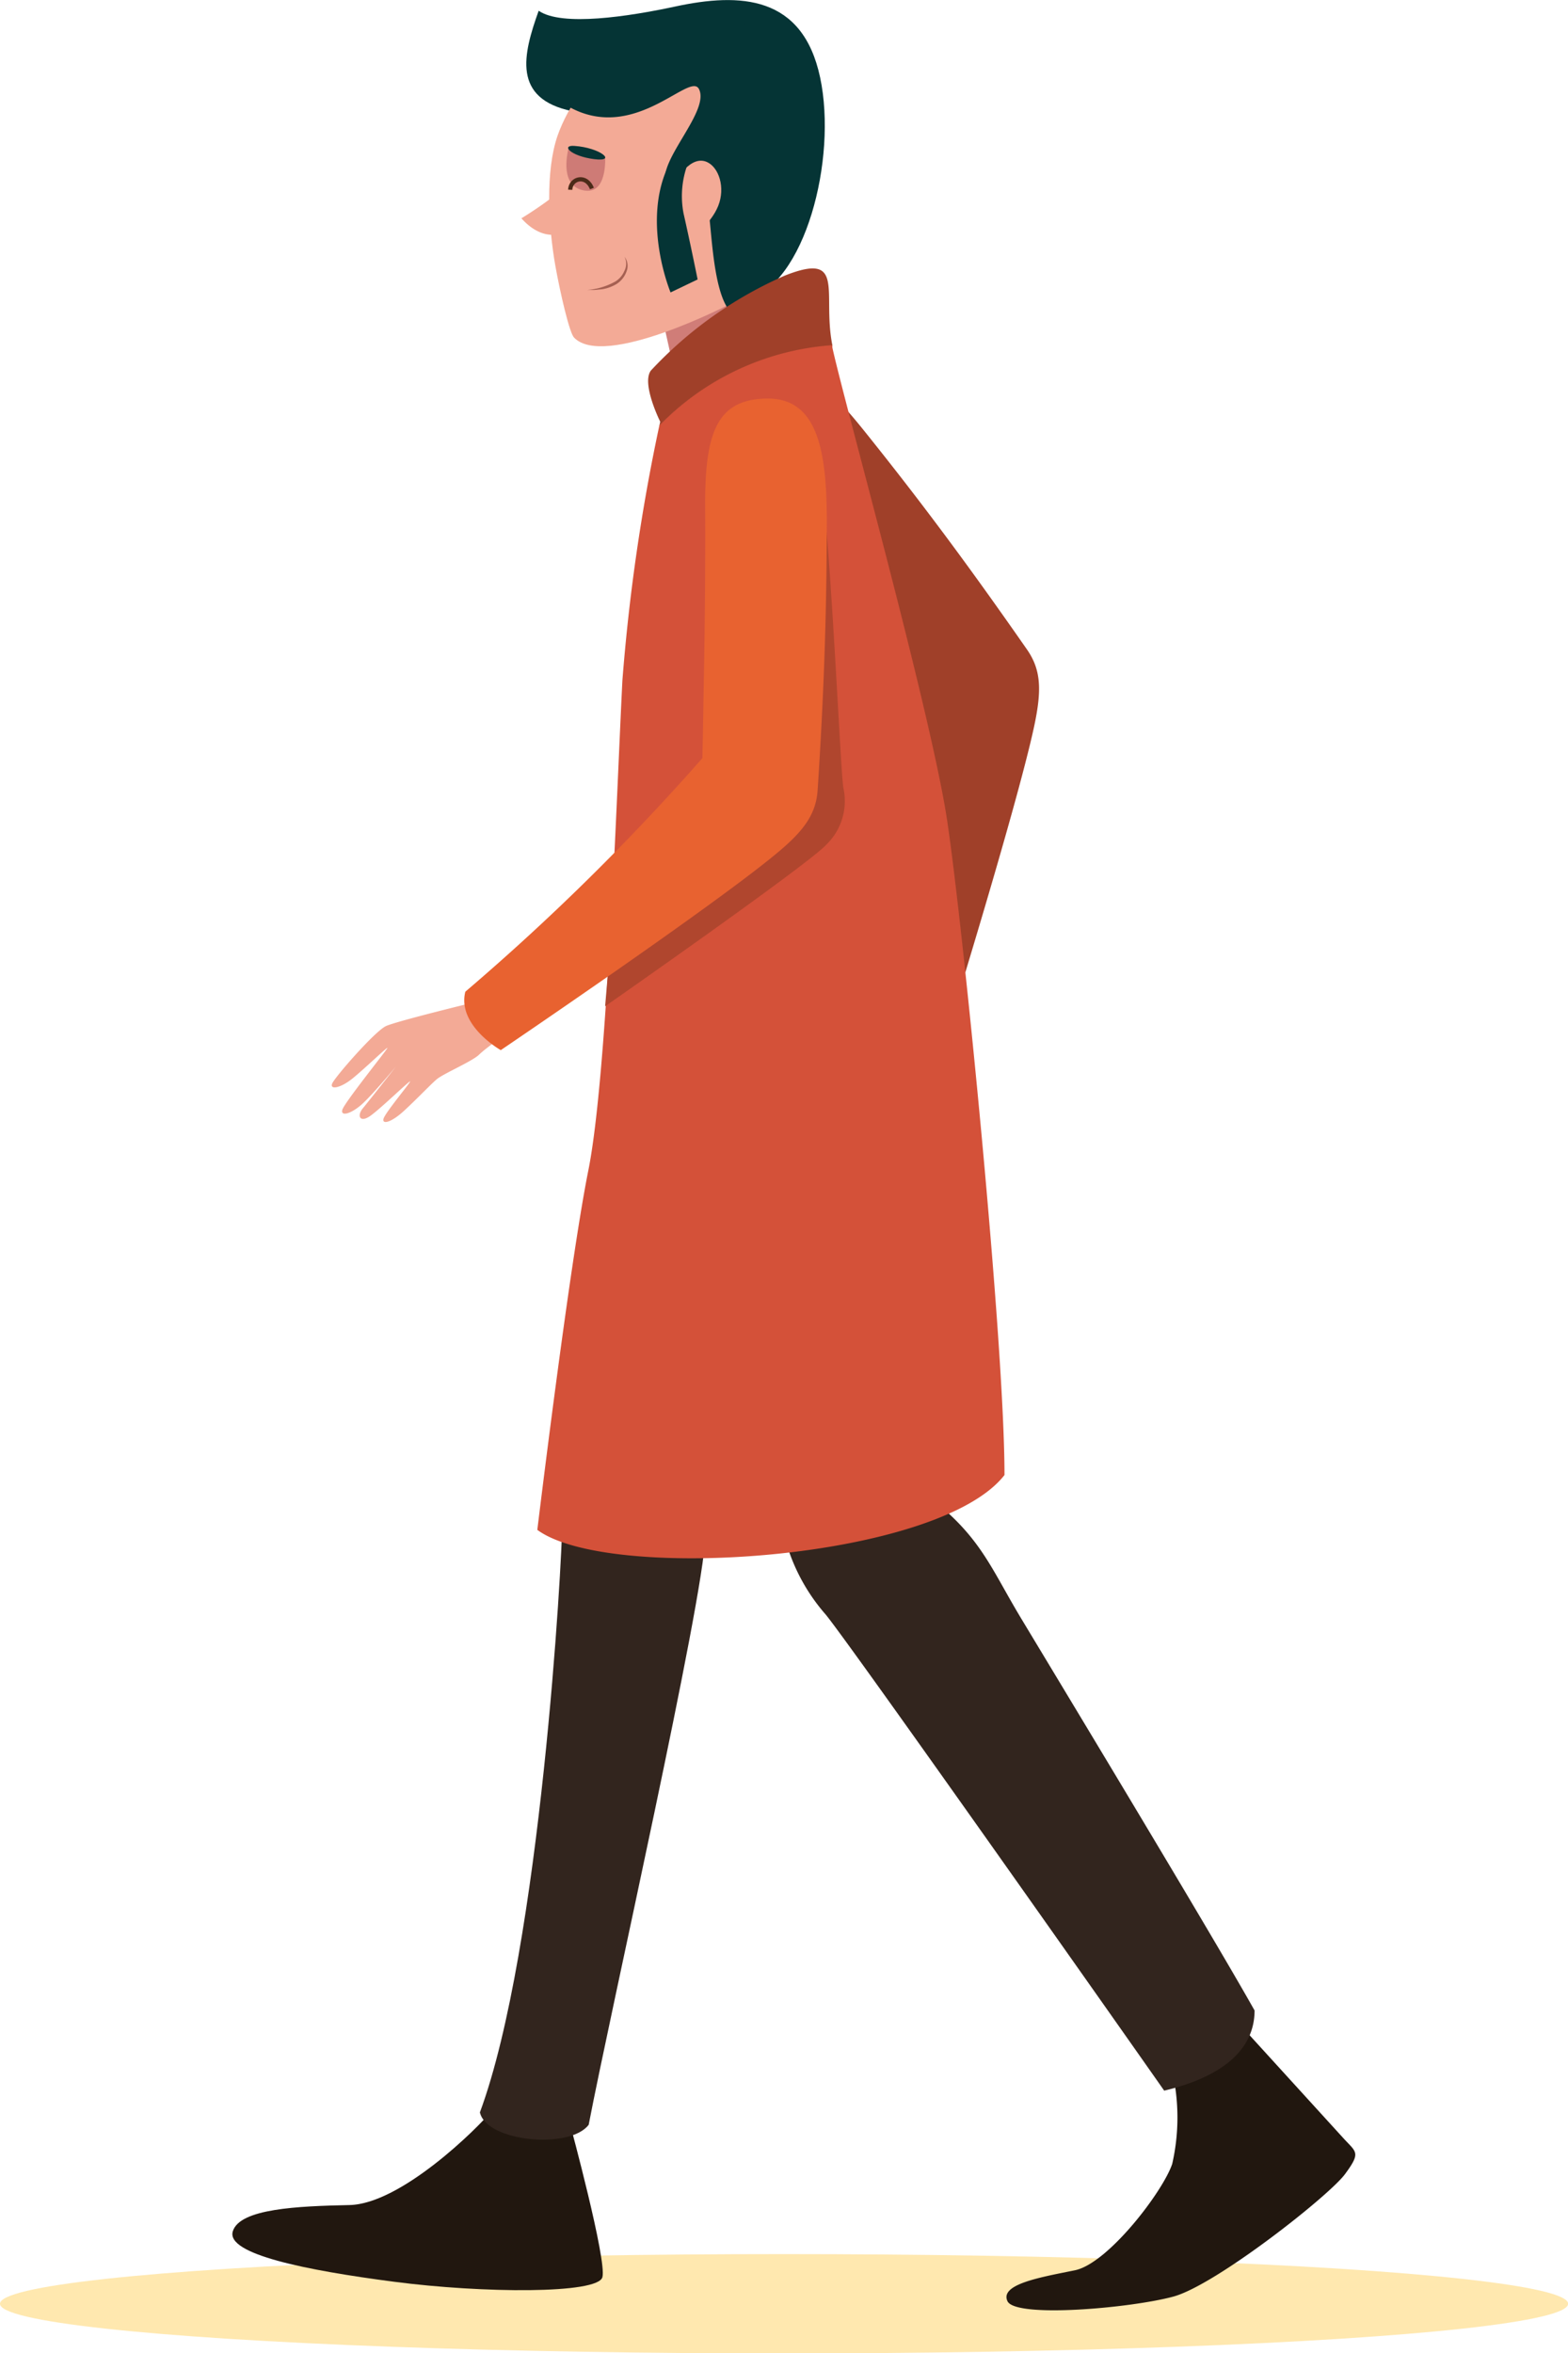 <svg xmlns="http://www.w3.org/2000/svg" xmlns:xlink="http://www.w3.org/1999/xlink" viewBox="0 0 126.97 190.48"><defs><style>.cls-1{fill:#ffe8af;}.cls-2{fill:#a04029;}.cls-3{fill:#053435;}.cls-4{fill:#21170f;}.cls-5{fill:#32251e;}.cls-6{fill:#d07d78;}.cls-7{fill:#f3aa96;}.cls-8{fill:url(#Degradado_sin_nombre_4);}.cls-9{fill:none;stroke:#4b2b19;stroke-miterlimit:10;stroke-width:0.34px;}.cls-10{fill:#a56052;}.cls-11{fill:#d45139;}.cls-12{fill:#b0462e;}.cls-13{fill:#e86230;}</style><linearGradient id="Degradado_sin_nombre_4" x1="-9864.3" y1="464.49" x2="-9863.85" y2="467.35" gradientTransform="matrix(-1, -0.02, -0.02, 1, -9805.62, -646.31)" gradientUnits="userSpaceOnUse"><stop offset="0" stop-color="#ce7b76"/><stop offset="1" stop-color="#ce7b76" stop-opacity="0"/></linearGradient></defs><g id="Layer_2" data-name="Layer 2"><g id="OBJECTS"><ellipse class="cls-1" cx="63.49" cy="186.47" rx="63.49" ry="4.02"/><path class="cls-2" d="M61.53,40.13c-3.62-4.49-4.48-7.18-1.33-9.76s6.25.11,9.76,4.48c4.82,6,8.7,11.26,13.2,17.72,1.17,1.68,1.19,3.34.59,6.18-1.42,6.66-7.53,26.34-7.53,26.34s-4,.69-5.19-1.91a187.2,187.2,0,0,0,3.21-26.76C70.12,51.11,66.42,46.2,61.53,40.13Z"/><path class="cls-3" d="M46.35,9c-4.9-1-4-4.59-2.73-8.13,1.87,1.3,7.31.46,11-.33C60-.63,65-.35,66.41,6.27s-1.24,16.8-6,18S48,14.35,46.35,9Z"/><path class="cls-4" d="M94.92,167.64a16.87,16.87,0,0,1,0,7.51c-.74,2.22-5.19,8.06-7.88,8.61s-6.11,1.11-5.46,2.5,10,.56,13.43-.37,12.6-8.15,13.9-9.91.93-1.76-.09-2.87l-8.53-9.36Z"/><path class="cls-4" d="M39.88,170.79c-1.2,1.48-7.41,7.6-11.58,7.69s-8.89.28-9.45,2.13,5.93,3.15,13.07,4.08,16.49,1,16.86-.37S46.18,172,46.18,172Z"/><path class="cls-5" d="M45.53,123.17c0,3.06-1.76,34.56-6.67,47.81.56,2.41,7.32,3,8.81,1,1.76-9.18,9.26-42.25,9.45-47.63S45.53,123.17,45.53,123.17Z"/><path class="cls-5" d="M63.42,123.91a15.32,15.32,0,0,0,3.43,6.76c2,2.41,26,36.51,27.42,38.55,4.73-1.12,7.32-3.34,7.32-6.49C98,156.34,85.28,135.3,82.69,131s-3.34-6.83-8.06-10.28C71.38,118.38,63.42,123.91,63.42,123.91Z"/><path class="cls-6" d="M60.1,27,56.33,14.69l-4.77,1.69L54.4,29.16C56.51,29.92,59.36,28,60.1,27Z"/><path class="cls-7" d="M59.07,24.63s-10.14,5.26-12.59,2.69c-.37-.39-1.1-3.53-1.51-5.8-.59-3.36-.8-7.72.18-10.54C46.78,6.31,52.75.09,57.2,2S71.46,11,59.07,24.63Z"/><path class="cls-7" d="M46.73,15.1h0l-.2-.62a29.72,29.72,0,0,1-4.31,3.19c2.59,2.9,5.6.66,5.17-2.68a2,2,0,0,0-.69.12C46.57,15.18,46.59,15.15,46.73,15.1Z"/><path class="cls-3" d="M57.45,17.65c.25,2.32.48,7,2.09,7.91a17.39,17.39,0,0,0,5.58-8.7c.5-2.53,1.41-8.5.82-10-3.27-4-4.65-4.83-6.65-5.11-1.61-.22-4.83-.39-6.81.4a11.2,11.2,0,0,0-2.62,1.46c-.45.34-1.54.36-2,1L45.38,8.21c5.64,3.93,10.45-2.52,11.22-1C57.5,9,53.26,13,53.91,14.86,54.47,16.47,56.58,15.61,57.45,17.65Z"/><path class="cls-7" d="M58.16,16.66c-.59,1.49-2.36,3-3.34,2.59s-1.29-1.91-.7-3.4,1.87-3.32,3.14-2.73C58.21,13.56,58.75,15.17,58.16,16.66Z"/><path class="cls-8" d="M46.05,11.93c-.16.68-.68,3.14,1.24,3.49S49,12.7,49,12.7,46.93,12.1,46.05,11.93Z"/><path class="cls-3" d="M46.51,11.81c2.1.14,3.51,1.32,1.59,1.07S45.41,11.73,46.51,11.81Z"/><path class="cls-9" d="M47.93,15.26c-.45-1.16-1.71-.85-1.76.1"/><path class="cls-10" d="M50.57,20.78a1.22,1.22,0,0,1,.16,1.2,2,2,0,0,1-.79,1,3.31,3.31,0,0,1-1.17.43l-.62.06-.61,0a5.51,5.51,0,0,0,2.26-.67,1.82,1.82,0,0,0,.75-.85A1.28,1.28,0,0,0,50.57,20.78Z"/><path class="cls-11" d="M76.74,66.71c-1.22-8.58-8.42-34.3-9.34-38.59,0-.08,0-.15,0-.22a21.62,21.62,0,0,0-14,6.5,156.45,156.45,0,0,0-3,20.67c-.46,9-1.22,32-2.76,39.67s-4.13,29.09-4.13,29.09c5.82,4.29,32.47,2.45,37.83-4.44C81.34,108.52,78,75.29,76.74,66.71Z"/><path class="cls-12" d="M66,35.52c1.08,3.37,2,26.35,2.29,28.24a4.91,4.91,0,0,1-1.35,4.58C65.57,69.89,49,81.45,49,81.45l.28-3.28L62.14,62.89l2-17.15Z"/><path class="cls-2" d="M63.57,22.3A32.72,32.72,0,0,0,52.7,30c-.77,1.07.76,4.13.76,4.13l-.06.31a21.62,21.62,0,0,1,14-6.5C66.56,23.71,68.54,20.34,63.57,22.3Z"/><path class="cls-7" d="M38.72,81.05s-6.56,1.59-7.46,2-4.14,4.13-4.36,4.65.65.4,1.65-.41,2.87-2.62,2.82-2.46-3.49,4.43-3.65,5,.74.33,1.64-.5,2.7-3,2.7-3-2.19,2.79-2.68,3.38-.25,1.18.55.65,3.33-3,3.28-2.82-2,2.51-2.15,3,.59.36,1.69-.66,2.07-2.05,2.6-2.51,2.87-1.45,3.44-2,1.32-1,1.62-1.36,1.28-1.27,1.28-1.27A5.44,5.44,0,0,0,38.72,81.05Z"/><path class="cls-13" d="M57.1,40.72c0-5.77,1-8.41,5-8.46s4.82,4,4.85,9.59c0,7.69-.23,14.23-.74,22.08-.13,2-1.15,3.36-3.39,5.2C57.6,73.46,40.55,85,40.55,85s-3.55-2-2.87-4.73a188,188,0,0,0,19.2-18.91C57,54.66,57.14,48.51,57.1,40.72Z"/><path class="cls-3" d="M56,12.55a7.44,7.44,0,0,0-.65,4.72c.57,2.51,1.14,5.35,1.14,5.35L54.3,23.67s-3.65-8.73,2.3-13.28C60.9,7.1,56,12.55,56,12.55Z"/></g></g></svg>